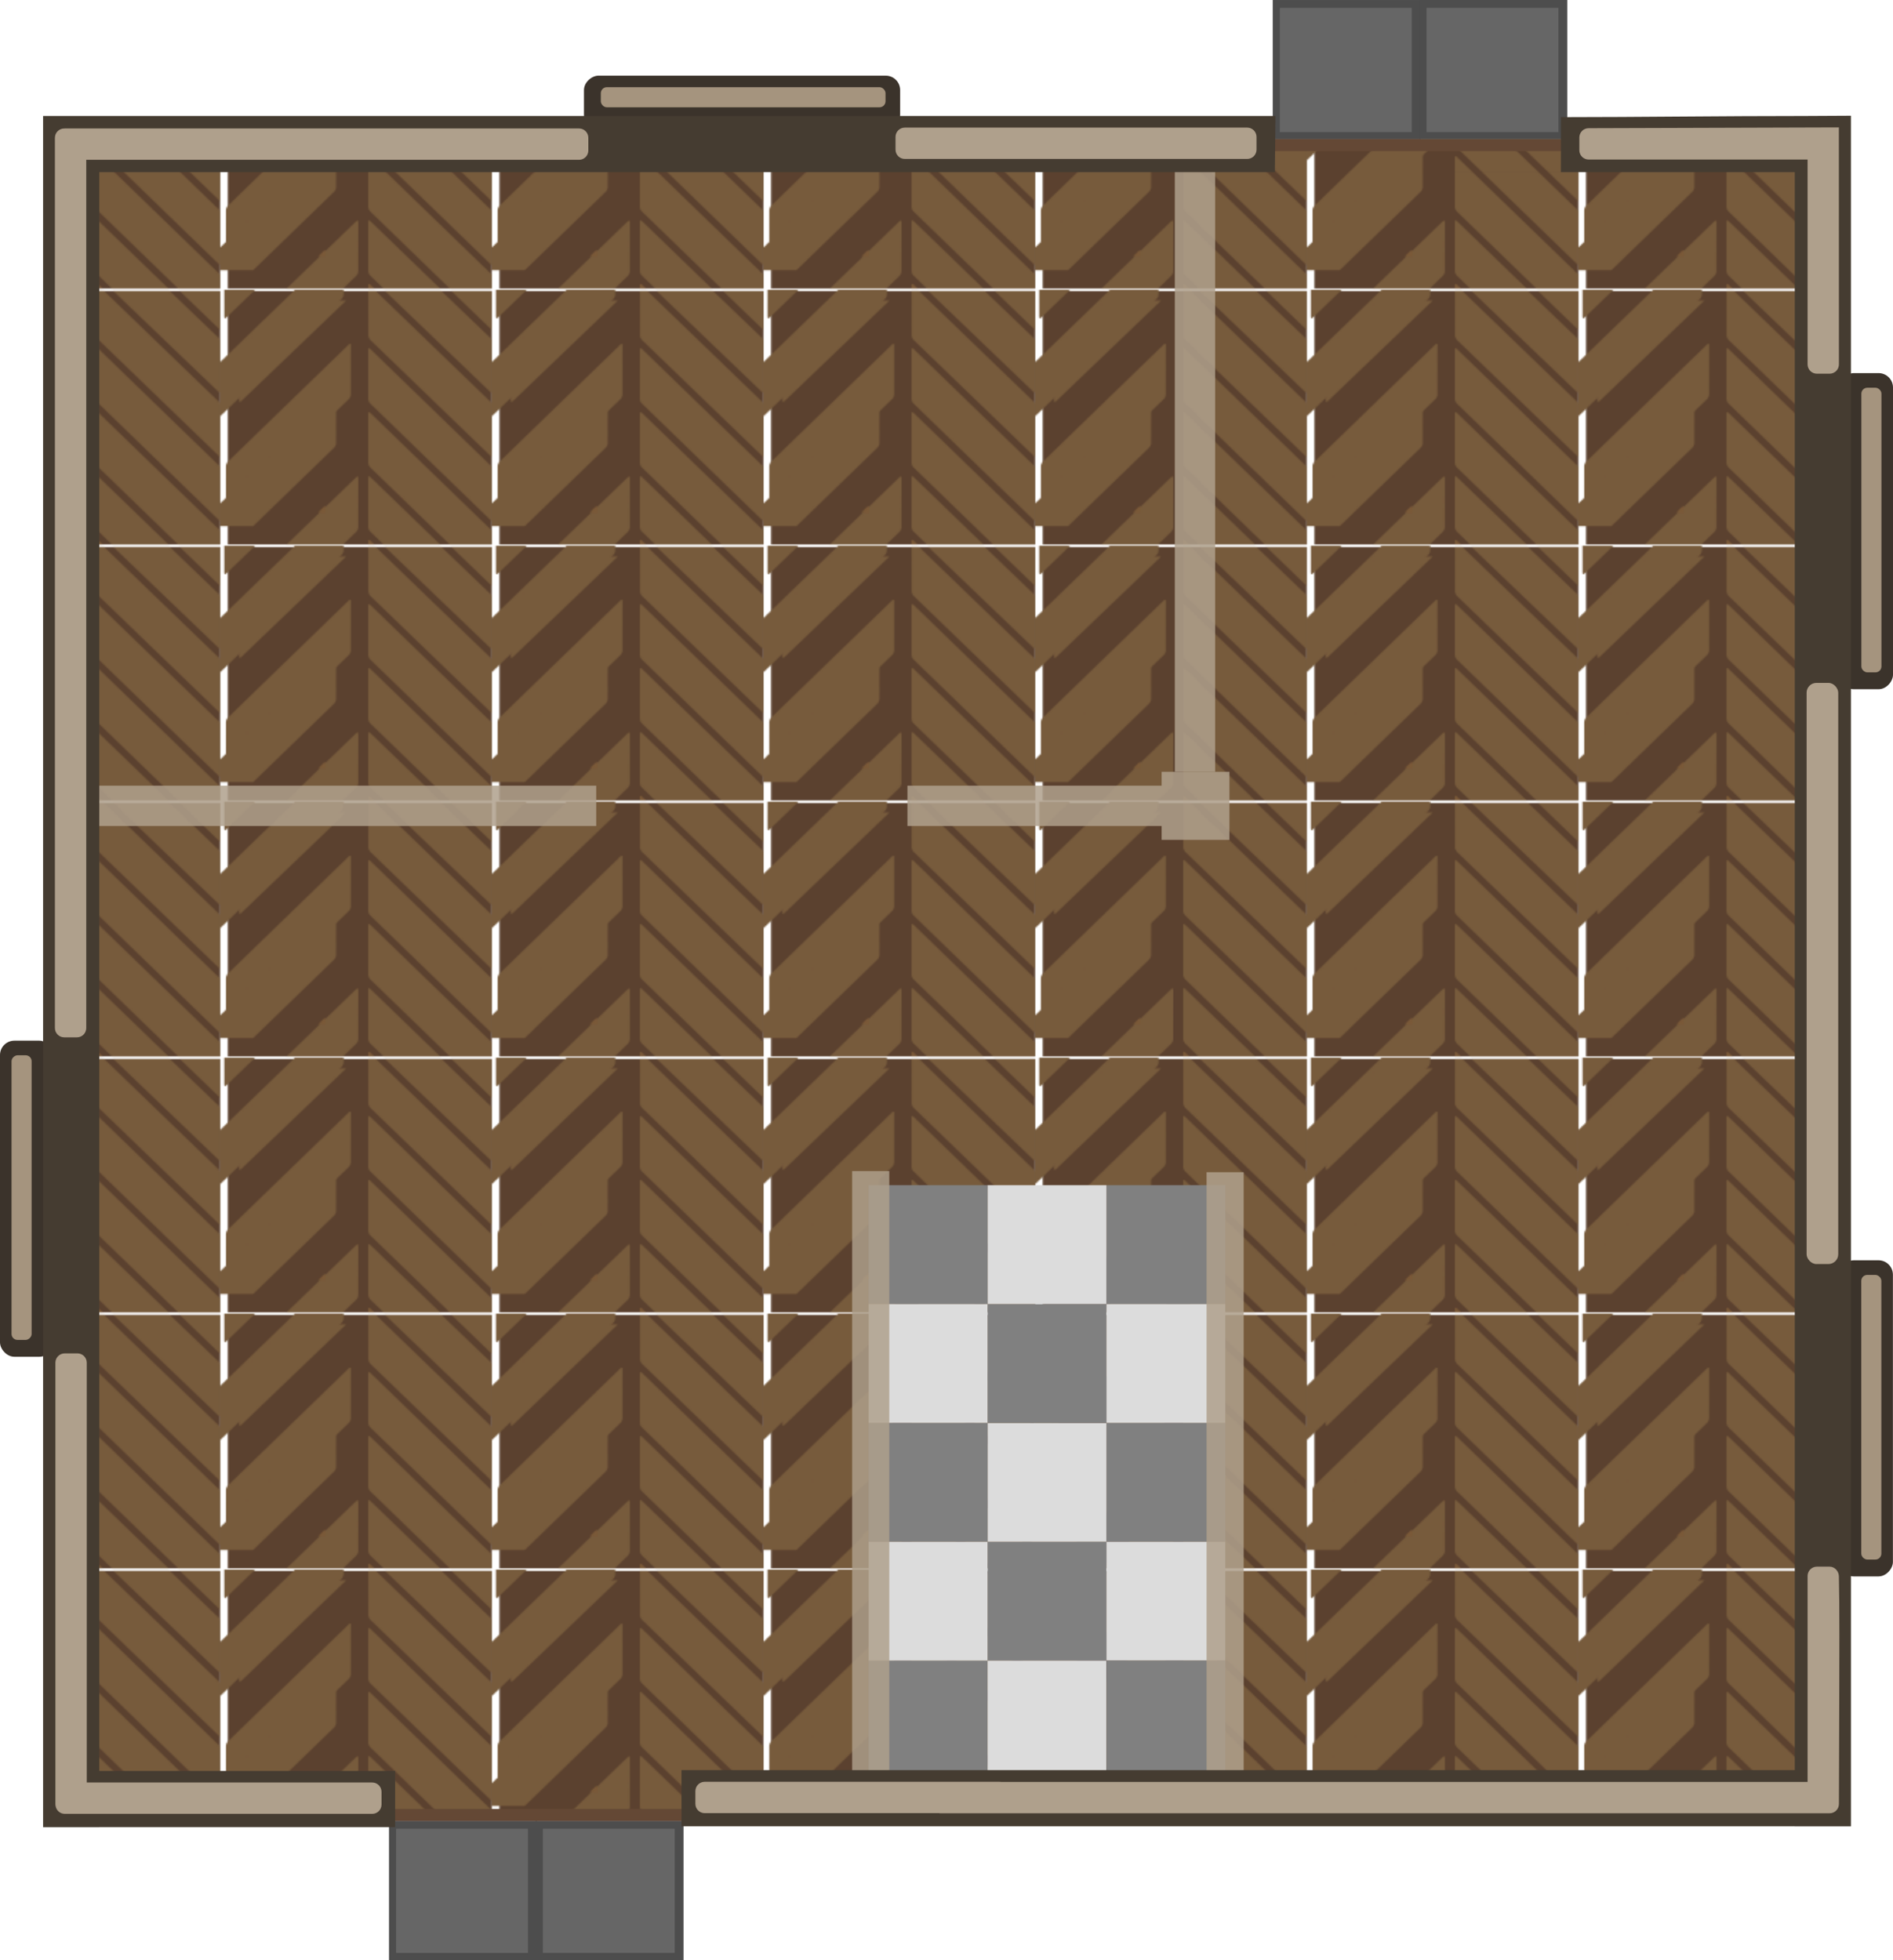 <?xml version="1.0" encoding="UTF-8" standalone="no"?>
<svg
   width="1333.091"
   height="1380.596"
   viewBox="0 0 352.714 365.283"
   version="1.1"
   id="svg8"
   xml:space="preserve"
   sodipodi:docname="house_floor_small.svg"
   inkscape:version="1.3.2 (1:1.3.2+202311252150+091e20ef0f)"
   xmlns:inkscape="http://www.inkscape.org/namespaces/inkscape"
   xmlns:sodipodi="http://sodipodi.sourceforge.net/DTD/sodipodi-0.dtd"
   xmlns:xlink="http://www.w3.org/1999/xlink"
   xmlns="http://www.w3.org/2000/svg"
   xmlns:svg="http://www.w3.org/2000/svg"
   xmlns:rdf="http://www.w3.org/1999/02/22-rdf-syntax-ns#"
   xmlns:cc="http://creativecommons.org/ns#"
   xmlns:dc="http://purl.org/dc/elements/1.1/"><sodipodi:namedview
     id="namedview1"
     pagecolor="#ffffff"
     bordercolor="#000000"
     borderopacity="0.25"
     inkscape:showpageshadow="2"
     inkscape:pageopacity="0.0"
     inkscape:pagecheckerboard="0"
     inkscape:deskcolor="#d1d1d1"
     inkscape:document-units="px"
     inkscape:zoom="0.89382798"
     inkscape:cx="446.95401"
     inkscape:cy="604.70248"
     inkscape:window-width="2560"
     inkscape:window-height="1368"
     inkscape:window-x="0"
     inkscape:window-y="0"
     inkscape:window-maximized="1"
     inkscape:current-layer="svg8" /><defs
     id="defs2"><pattern
       id="a"
       patternTransform="matrix(0.17,-0.17,0.17,0.17,-77.696,1663.466)"
       preserveAspectRatio="xMidYMid"
       xlink:href="#e" /><pattern
       id="e"
       height="340.158"
       patternTransform="translate(-79.604 1651.63)"
       patternUnits="userSpaceOnUse"
       preserveAspectRatio="xMidYMid"
       width="340.157"><g
         clip-path="url(#d)"
         transform="matrix(3.78 0 0 3.78 -577.188 -1759.015)"
         id="g21"><rect
           fill="#8a6c42"
           height="45"
           stroke="#675132"
           stroke-width="1.587"
           width="15"
           x="168.508"
           y="466.2"
           id="rect6" /><rect
           fill="#8a6c42"
           height="45"
           stroke="#675132"
           stroke-width="1.587"
           width="15"
           x="153.508"
           y="481.2"
           id="rect7" /><rect
           fill="#8a6c42"
           height="45"
           stroke="#675132"
           stroke-width="1.587"
           transform="rotate(-90)"
           width="15"
           x="-526.2"
           y="168.508"
           id="rect8" /><rect
           fill="#8a6c42"
           height="45"
           stroke="#675132"
           stroke-width="1.587"
           transform="rotate(-90)"
           width="15"
           x="-511.2"
           y="183.508"
           id="rect9" /><rect
           fill="#8a6c42"
           height="45"
           stroke="#675132"
           stroke-width="1.587"
           width="15"
           x="183.508"
           y="451.2"
           id="rect10" /><rect
           fill="#8a6c42"
           height="45"
           stroke="#675132"
           stroke-width="1.587"
           width="15"
           x="198.508"
           y="436.2"
           id="rect11" /><rect
           fill="#8a6c42"
           height="45"
           stroke="#675132"
           stroke-width="1.587"
           width="15"
           x="213.508"
           y="511.2"
           id="rect12" /><rect
           fill="#8a6c42"
           height="45"
           stroke="#675132"
           stroke-width="1.587"
           width="15"
           x="198.508"
           y="526.2"
           id="rect13" /><rect
           fill="#8a6c42"
           height="45"
           stroke="#675132"
           stroke-width="1.587"
           transform="rotate(-90)"
           width="15"
           x="-481.2"
           y="123.508"
           id="rect14" /><rect
           fill="#8a6c42"
           height="45"
           stroke="#675132"
           stroke-width="1.587"
           transform="rotate(-90)"
           width="15"
           x="-481.2"
           y="213.508"
           id="rect15" /><rect
           fill="#8a6c42"
           height="45"
           stroke="#675132"
           stroke-width="1.587"
           transform="rotate(-90)"
           width="15"
           x="-556.2"
           y="228.508"
           id="rect16" /><rect
           fill="#8a6c42"
           height="45"
           stroke="#675132"
           stroke-width="1.587"
           transform="rotate(-90)"
           width="15"
           x="-541.2"
           y="153.508"
           id="rect17" /><rect
           fill="#8a6c42"
           height="45"
           stroke="#675132"
           stroke-width="1.587"
           width="15"
           x="183.508"
           y="541.2"
           id="rect18" /><rect
           fill="#8a6c42"
           height="45"
           stroke="#675132"
           stroke-width="1.587"
           transform="rotate(-90)"
           width="15"
           x="-556.2"
           y="138.508"
           id="rect19" /><rect
           fill="#8a6c42"
           height="45"
           stroke="#675132"
           stroke-width="1.587"
           transform="rotate(-90)"
           width="15"
           x="-496.2"
           y="198.508"
           id="rect20" /><rect
           fill="#8a6c42"
           height="45"
           stroke="#675132"
           stroke-width="1.587"
           width="15"
           x="228.508"
           y="496.2"
           id="rect21" /></g></pattern><clipPath
       id="d"><rect
         height="90"
         width="90"
         x="152.714"
         y="465.406"
         id="rect5" /></clipPath><pattern
       inkscape:collect="always"
       xlink:href="#pattern40"
       preserveAspectRatio="xMidYMid"
       id="pattern41"
       patternTransform="matrix(0.265,0,0,0.265,-161.408,-136.787)" /><pattern
       patternUnits="userSpaceOnUse"
       width="190.856"
       height="179.085"
       patternTransform="translate(6.731,39.184)"
       preserveAspectRatio="xMidYMid"
       id="pattern40"><g
         id="g40"
         transform="matrix(3.78,0,0,3.78,-42019.614,-7691.691)"><rect
           style="fill:#5b412f;fill-opacity:1;stroke-width:0.1;paint-order:markers stroke fill"
           id="rect25"
           width="50.497"
           height="47.382"
           x="11117.689"
           y="2035.094"
           ry="0"
           clip-path="none" /><g
           id="g31"
           transform="translate(-32.233,-17.01)"><path
             id="path25"
             clip-path="none"
             style="display:inline;fill:#775b3c;fill-opacity:1;stroke-width:0.161;paint-order:markers stroke fill"
             d="m 15649.074,12907.391 h -29.798 c -0.27,0 -0.488,0.218 -0.488,0.489 v 9.121 c 0,0.27 0.217,0.487 0.488,0.487 h 31.286 c 0.27,0 0.488,-0.217 0.488,-0.487 v -8.237 z"
             transform="matrix(0.719,-0.695,-0.001,1,-68.72,13.177)" /><path
             id="path26"
             clip-path="none"
             style="display:inline;fill:#775b3c;fill-opacity:1;stroke-width:0.159;paint-order:markers stroke fill"
             d="m 15589.774,12828.789 h -12.528 c -0.268,0 -0.484,0.215 -0.484,0.483 v 9.128 c 0,0.268 0.215,0.483 0.482,0.483 h 27.113 z"
             transform="matrix(0.722,-0.692,-0.002,1,-68.72,13.177)" /><path
             id="path27"
             clip-path="none"
             style="display:inline;fill:#775b3c;fill-opacity:1;stroke-width:0.162;paint-order:markers stroke fill"
             d="m 15566.037,12839.533 v 7.005 c 0,0.272 0.219,0.491 0.491,0.491 h 10.312 z"
             transform="matrix(0.72,-0.694,8.1288466e-4,1,-68.72,13.177)" /><path
             id="path28"
             clip-path="none"
             style="display:inline;fill:#775b3c;fill-opacity:1;stroke-width:0.16;paint-order:markers stroke fill"
             d="m 15672.004,12956.397 c -0.08,-0.05 -0.171,-0.08 -0.272,-0.08 h -31.405 c -0.269,0 -0.486,0.217 -0.486,0.487 v 9.198 c 0,0.27 0.216,0.487 0.486,0.487 h 31.405 c 0.269,0 0.486,-0.217 0.486,-0.486 v -9.199 c 0,-0.168 -0.09,-0.317 -0.214,-0.404 z"
             transform="matrix(0.718,-0.696,-8.570542e-4,1,-68.72,13.177)" /><path
             id="path29"
             clip-path="none"
             style="display:inline;fill:#775b3c;fill-opacity:1;stroke-width:0.16;paint-order:markers stroke fill"
             d="m 15668.196,12962.801 c -0.08,-0.05 -0.171,-0.08 -0.272,-0.08 h -31.413 c -0.269,0 -0.487,0.217 -0.487,0.486 v 2.104 l 10.898,7.582 h 21.002 c 0.27,0 0.487,-0.217 0.487,-0.487 v -9.198 c 0,-0.169 -0.08,-0.317 -0.214,-0.404 z"
             transform="matrix(0.718,-0.696,-8.5748811e-4,1,-68.72,13.177)" /><path
             id="path30"
             clip-path="none"
             style="display:inline;fill:#775b3c;fill-opacity:1;stroke-width:0.16;paint-order:markers stroke fill"
             d="m 15652.139,12951.628 c -0.08,-0.05 -0.171,-0.08 -0.273,-0.08 h -18.491 l 14.635,10.172 h 3.856 c 0.27,0 0.487,-0.217 0.487,-0.487 v -9.199 c 0,-0.168 -0.08,-0.316 -0.214,-0.403 z"
             transform="matrix(0.719,-0.695,-8.5930845e-4,1,-68.72,13.177)" /><path
             id="path31"
             clip-path="none"
             style="display:inline;fill:#7a5938;fill-opacity:1;stroke-width:0.16;paint-order:markers stroke fill"
             d="m 15643.714,12951.324 c -0.08,-0.05 -0.17,-0.08 -0.271,-0.08 h -1.473 l 1.957,1.36 v -0.875 c 0,-0.168 -0.08,-0.315 -0.213,-0.402 z"
             transform="matrix(0.719,-0.695,-8.6026888e-4,1,-68.72,13.177)" /></g><g
           id="g38"
           transform="translate(-32.233,-17.01)"><path
             id="path32"
             clip-path="none"
             style="display:inline;fill:#775b3c;fill-opacity:1;stroke-width:0.136;paint-order:markers stroke fill"
             d="m 11177.478,2052.103 21.439,20.695 c 0.194,0.188 0.351,0.557 0.352,0.828 l 0.01,9.121 c 0,0.27 -0.155,0.336 -0.35,0.148 l -22.51,-21.728 c -0.194,-0.188 -0.351,-0.556 -0.352,-0.826 l -0.01,-8.238 z" /><path
             id="path33"
             clip-path="none"
             style="display:inline;fill:#775b3c;fill-opacity:1;stroke-width:0.135;paint-order:markers stroke fill"
             d="m 11189.696,2052.104 9.042,8.671 c 0.194,0.185 0.35,0.55 0.35,0.818 l 0.02,9.127 c 0,0.268 -0.154,0.334 -0.347,0.149 l -19.57,-18.765 z" /><path
             id="path34"
             clip-path="none"
             style="display:inline;fill:#775b3c;fill-opacity:1;stroke-width:0.137;paint-order:markers stroke fill"
             d="m 11199.321,2052.103 v 7.005 c 0,0.272 -0.158,0.339 -0.354,0.15 l -7.425,-7.155 z" /><path
             id="path35"
             clip-path="none"
             style="display:inline;fill:#775b3c;fill-opacity:1;stroke-width:0.136;paint-order:markers stroke fill"
             d="m 11176.192,2062.701 c 0.06,0 0.123,0.037 0.196,0.107 l 22.551,21.855 c 0.194,0.187 0.35,0.555 0.35,0.825 v 9.198 c 0,0.27 -0.155,0.337 -0.349,0.149 l -22.552,-21.856 c -0.193,-0.187 -0.349,-0.555 -0.349,-0.824 v -9.199 c 0,-0.168 0.06,-0.258 0.153,-0.255 z" /><path
             id="path36"
             clip-path="none"
             style="display:inline;fill:#775b3c;fill-opacity:1;stroke-width:0.136;paint-order:markers stroke fill"
             d="m 11176.19,2074.592 c 0.06,6e-4 0.122,0.035 0.195,0.105 l 22.563,21.857 c 0.193,0.187 0.35,0.556 0.35,0.825 v 2.104 l -7.821,-4e-4 -15.085,-14.613 c -0.194,-0.188 -0.35,-0.556 -0.351,-0.826 v -9.197 c 0,-0.169 0.06,-0.259 0.154,-0.255 z" /><path
             id="path37"
             clip-path="none"
             style="display:inline;fill:#775b3c;fill-opacity:1;stroke-width:0.136;paint-order:markers stroke fill"
             d="m 11176.189,2086.524 c 0.06,0 0.123,0.036 0.197,0.107 l 13.295,12.851 -10.514,6e-4 -2.773,-2.68 c -0.194,-0.188 -0.35,-0.555 -0.35,-0.826 v -9.199 c 0,-0.168 0.06,-0.257 0.153,-0.254 z" /><path
             id="path38"
             clip-path="none"
             style="display:inline;fill:#7a5938;fill-opacity:1;stroke-width:0.135;paint-order:markers stroke fill"
             d="m 11176.194,2098.353 c 0.05,0 0.122,0.036 0.195,0.106 l 1.06,1.022 -1.407,7e-4 v -0.875 c 0,-0.168 0.06,-0.257 0.153,-0.254 z" /></g></g></pattern></defs><g
     id="g5"
     transform="translate(-0.395,2.373)"><g
       id="g2879"
       transform="translate(50.811,30.887)"
       style="display:inline"><rect
         style="fill:#4d4d4d;stroke-width:0.482;stroke-opacity:0.576;paint-order:markers stroke fill;stop-color:#000000"
         id="rect2815"
         width="27.542"
         height="25.948"
         x="22.065"
         y="306.075" /><rect
         style="display:inline;fill:#666666;stroke-width:0.43;stroke-opacity:0.576;paint-order:markers stroke fill;stop-color:#000000"
         id="rect2815-5"
         width="24.573"
         height="23.151"
         x="23.387"
         y="307.542" /></g><g
       id="g2883"
       style="display:inline"
       transform="translate(50.811,30.785)"><rect
         style="display:inline;fill:#4d4d4d;stroke-width:0.482;stroke-opacity:0.576;paint-order:markers stroke fill;stop-color:#000000"
         id="rect2815-7"
         width="27.542"
         height="25.948"
         x="49.405"
         y="306.176" /><rect
         style="display:inline;fill:#666666;stroke-width:0.43;stroke-opacity:0.576;paint-order:markers stroke fill;stop-color:#000000"
         id="rect2815-5-1"
         width="24.573"
         height="23.151"
         x="50.728"
         y="307.643" /></g></g><g
     id="g1"
     transform="translate(51.982,-20.384)"><g
       id="g2879-4"
       transform="translate(163.093,-285.689)"
       style="display:inline"><rect
         style="fill:#4d4d4d;stroke-width:0.482;stroke-opacity:0.576;paint-order:markers stroke fill;stop-color:#000000"
         id="rect2815-8"
         width="27.542"
         height="25.948"
         x="22.065"
         y="306.075" /><rect
         style="display:inline;fill:#666666;stroke-width:0.43;stroke-opacity:0.576;paint-order:markers stroke fill;stop-color:#000000"
         id="rect2815-5-3"
         width="24.573"
         height="23.151"
         x="23.387"
         y="307.542" /></g><g
       id="g2883-7"
       style="display:inline"
       transform="translate(163.093,-285.792)"><rect
         style="display:inline;fill:#4d4d4d;stroke-width:0.482;stroke-opacity:0.576;paint-order:markers stroke fill;stop-color:#000000"
         id="rect2815-7-3"
         width="27.542"
         height="25.948"
         x="49.405"
         y="306.176" /><rect
         style="display:inline;fill:#666666;stroke-width:0.43;stroke-opacity:0.576;paint-order:markers stroke fill;stop-color:#000000"
         id="rect2815-5-1-2"
         width="24.573"
         height="23.151"
         x="50.728"
         y="307.643" /></g></g><rect
     style="fill:url(#pattern41);stroke:none;stroke-width:0.265"
     width="324.424"
     height="311.193"
     x="16.556"
     y="27.044"
     id="rect40" /><g
     id="g4"
     transform="translate(52.257,-17.119)"><rect
       style="display:inline;fill:#808080;fill-opacity:1;stroke:none;stroke-width:0.463;stroke-linecap:round;stroke-linejoin:round"
       id="rect4472"
       width="22.151"
       height="22.151"
       x="153.901"
       y="282.294" /><rect
       style="display:inline;fill:#808080;fill-opacity:1;stroke:none;stroke-width:0.463;stroke-linecap:round;stroke-linejoin:round"
       id="rect4474"
       width="22.151"
       height="22.151"
       x="131.75"
       y="304.445" /><rect
       style="display:inline;fill:#dcdcdc;fill-opacity:1;stroke:none;stroke-width:0.463;stroke-linecap:round;stroke-linejoin:round"
       id="rect4476"
       width="22.151"
       height="22.151"
       x="153.901"
       y="304.445" /><rect
       style="display:inline;fill:#dcdcdc;fill-opacity:1;stroke:none;stroke-width:0.463;stroke-linecap:round;stroke-linejoin:round"
       id="rect4478"
       width="22.151"
       height="22.151"
       x="131.75"
       y="282.294" /><rect
       style="display:inline;fill:#808080;fill-opacity:1;stroke:none;stroke-width:0.463;stroke-linecap:round;stroke-linejoin:round"
       id="rect4482"
       width="22.151"
       height="22.151"
       x="109.599"
       y="282.294" /><rect
       style="display:inline;fill:#808080;fill-opacity:1;stroke:none;stroke-width:0.463;stroke-linecap:round;stroke-linejoin:round"
       id="rect4484-6"
       width="22.151"
       height="22.151"
       x="109.599"
       y="326.596" /><rect
       style="display:inline;fill:#dcdcdc;fill-opacity:1;stroke:none;stroke-width:0.463;stroke-linecap:round;stroke-linejoin:round"
       id="rect4486"
       width="22.151"
       height="22.151"
       x="109.599"
       y="304.445" /><rect
       style="display:inline;fill:#808080;fill-opacity:1;stroke:none;stroke-width:0.463;stroke-linecap:round;stroke-linejoin:round"
       id="rect4492"
       width="22.151"
       height="22.151"
       x="153.901"
       y="237.992" /><rect
       style="display:inline;fill:#808080;fill-opacity:1;stroke:none;stroke-width:0.463;stroke-linecap:round;stroke-linejoin:round"
       id="rect4494"
       width="22.151"
       height="22.151"
       x="131.75"
       y="260.143" /><rect
       style="display:inline;fill:#dcdcdc;fill-opacity:1;stroke:none;stroke-width:0.463;stroke-linecap:round;stroke-linejoin:round"
       id="rect4496"
       width="22.151"
       height="22.151"
       x="153.901"
       y="260.143" /><rect
       style="display:inline;fill:#dcdcdc;fill-opacity:1;stroke:none;stroke-width:0.463;stroke-linecap:round;stroke-linejoin:round"
       id="rect4498"
       width="22.151"
       height="22.151"
       x="131.75"
       y="237.992" /><rect
       style="display:inline;fill:#808080;fill-opacity:1;stroke:none;stroke-width:0.463;stroke-linecap:round;stroke-linejoin:round"
       id="rect4502"
       width="22.151"
       height="22.151"
       x="109.599"
       y="237.992" /><rect
       style="display:inline;fill:#dcdcdc;fill-opacity:1;stroke:none;stroke-width:0.463;stroke-linecap:round;stroke-linejoin:round"
       id="rect4506"
       width="22.151"
       height="22.151"
       x="109.599"
       y="260.143" /><rect
       style="display:inline;fill:#dcdcdc;fill-opacity:1;stroke:none;stroke-width:0.463;stroke-linecap:round;stroke-linejoin:round"
       id="rect4508-5"
       width="22.151"
       height="22.151"
       x="131.75"
       y="326.596" /><rect
       style="display:inline;fill:#808080;fill-opacity:1;stroke:none;stroke-width:0.463;stroke-linecap:round;stroke-linejoin:round"
       id="rect4484-9"
       width="22.151"
       height="22.151"
       x="153.901"
       y="326.596" /></g><rect
     fill-opacity="0.906"
     height="7.517"
     stroke-width="0.512"
     transform="scale(-1)"
     width="94.209"
     x="-111.095"
     y="-153.937"
     id="rect123"
     style="display:inline;opacity:0.85;fill:#afa08c;fill-opacity:1" /><rect
     fill-opacity="0.906"
     height="6.917"
     stroke-width="0.503"
     transform="rotate(90)"
     width="116.007"
     x="218.247"
     y="-165.696"
     id="rect135"
     style="display:inline;opacity:0.85;fill:#afa08c;fill-opacity:0.977" /><rect
     fill-opacity="0.906"
     height="6.917"
     stroke-width="0.503"
     transform="rotate(90)"
     width="116.007"
     x="218.457"
     y="-231.729"
     id="rect135-6"
     style="display:inline;opacity:0.85;fill:#afa08c;fill-opacity:1" /><rect
     style="fill:#3b332b;fill-opacity:1;stroke-width:0.97;stroke-linecap:square;stop-color:#000000"
     id="rect296"
     width="9.989"
     height="58.912"
     x="0"
     y="193.939"
     ry="2.686"
     rx="2.686" /><rect
     style="display:inline;fill:#a5947e;fill-opacity:1;stroke-width:0.223"
     id="rect18794-7-90-1-7-7-4"
     width="53.047"
     height="3.742"
     x="-249.711"
     y="2.15"
     ry="1.113"
     transform="rotate(-90)"
     rx="1.113" /><g
     id="g3"
     transform="translate(50.993,-19.222)"><rect
       style="fill:#3b332b;fill-opacity:1;stroke-width:0.97;stroke-linecap:square;stop-color:#000000"
       id="rect296-7"
       width="9.989"
       height="58.912"
       x="-301.721"
       y="88.755"
       ry="2.686"
       transform="scale(-1,1)"
       rx="2.686" /><rect
       style="display:inline;fill:#a5947e;fill-opacity:1;stroke-width:0.223"
       id="rect18794-7-90-1-7-7-4-1"
       width="53.047"
       height="3.742"
       x="-144.526"
       y="-299.57"
       ry="1.113"
       transform="matrix(0,-1,-1,0,0,0)"
       rx="1.113" /></g><g
     id="g2"
     transform="translate(50.993,-19.222)"><rect
       style="fill:#3b332b;fill-opacity:1;stroke-width:0.97;stroke-linecap:square;stop-color:#000000"
       id="rect296-5"
       width="9.989"
       height="58.912"
       x="-301.705"
       y="254.093"
       ry="2.686"
       transform="scale(-1,1)"
       rx="2.686" /><rect
       style="display:inline;fill:#a5947e;fill-opacity:1;stroke-width:0.223"
       id="rect18794-7-90-1-7-7-4-5"
       width="53.047"
       height="3.742"
       x="-309.865"
       y="-299.554"
       ry="1.113"
       transform="matrix(0,-1,-1,0,0,0)"
       rx="1.113" /></g><rect
     style="fill:#3b332b;fill-opacity:1;stroke-width:0.97;stroke-linecap:square;stop-color:#000000"
     id="rect296-8"
     width="9.989"
     height="58.912"
     x="14.101"
     y="-167.721"
     ry="2.686"
     transform="rotate(90)"
     rx="2.686" /><rect
     style="display:inline;fill:#a5947e;fill-opacity:1;stroke-width:0.223"
     id="rect18794-7-90-1-7-7-4-2"
     width="53.047"
     height="3.742"
     x="111.949"
     y="16.252"
     ry="1.113"
     rx="1.113" /><rect
     style="fill:#644835;fill-opacity:1;stroke-width:2.043;stop-color:#000000"
     id="rect12903-3-8"
     width="2.245"
     height="60.17"
     x="25.922"
     y="234.395"
     rx="0"
     ry="0"
     transform="matrix(0,1,1,0,0,0)" /><rect
     style="fill:#644835;fill-opacity:1;stroke-width:2.043;stop-color:#000000"
     id="rect22"
     width="2.245"
     height="60.17"
     x="337.115"
     y="69.736"
     rx="0"
     ry="0"
     transform="matrix(0,1,1,0,0,0)" /><g
     id="g23"
     style="opacity:0.85"
     transform="translate(-3.1176756e-7,1.162)"><rect
       fill-opacity="0.906"
       height="7.517"
       stroke-width="0.315"
       transform="scale(-1)"
       width="57.345"
       x="-226.424"
       y="-152.775"
       id="rect129"
       style="display:inline;fill:#afa08c;fill-opacity:1" /><rect
       fill-opacity="0.906"
       height="7.517"
       stroke-width="0.512"
       transform="rotate(90)"
       width="114.437"
       x="28.239"
       y="-226.414"
       id="rect131"
       style="display:inline;opacity:1;fill:#afa08c;fill-opacity:1" /><rect
       style="fill:#afa08c;fill-opacity:1;stroke:none;stroke-width:2.256;stroke-opacity:0.906;stop-color:#000000"
       id="rect45559-1"
       width="12.683"
       height="12.636"
       x="-155.358"
       y="216.44"
       transform="rotate(-90)" /></g><path
     id="rect18794-2-0-4"
     style="display:inline;fill:#453c31;fill-opacity:1;stroke-width:0.684;stroke-miterlimit:4;stroke-dasharray:none"
     d="m 18.458,21.61 v 9.63e-4 H 8.029 V 340.52 H 18.5 v -0.009 h 55.127 V 330.041 H 18.5 V 32.08 H 334.411 V 153.27 h 10.47 V 32.094 c 0,0 -4.4e-4,-9.55 -4.4e-4,-10.47 l -3.2e-4,-0.057 -8.839,0.047 c -14.176,-0.007 -31.012,0.217 -45.196,0.218 0,0 -0.013,12.271 -0.013,10.244 l -53.293,0.004 0.117,-10.47 z M 334.411,150.266 v 179.623 H 126.982 v 10.47 h 207.43 v 0.006 h 10.47 v -75.844 h 0.001 l 0.002,-10.471 h -0.003 V 149.869 Z" /><path
     id="rect18794-7"
     style="display:inline;fill:#afa08c;fill-opacity:1;stroke-width:0.298"
     d="m 168.596,23.78 c -0.963,0 -1.738,0.775 -1.738,1.738 v 2.365 c 0,0.963 0.775,1.738 1.738,1.738 h 63.785 c 0.963,0 1.738,-0.775 1.738,-1.738 v -2.365 c 0,-0.963 -0.775,-1.738 -1.738,-1.738 z m 127.414,0.111 c -0.963,0 -1.738,0.775 -1.738,1.738 v 2.365 c 0,0.963 0.775,1.738 1.738,1.738 h 40.787 v 38.173 c 0,0.963 0.775,1.738 1.738,1.738 h 2.365 c 0.963,0 1.738,-0.775 1.738,-1.738 l -0.009,-44.095 c -1.045,0.664 -0.019,4.102 0.007,-0.054 -0.075,1.219 0.017,-0.003 1e-5,-0.003 l -3.004,7.6e-5 c 0.103,0.006 -0.003,-2.87e-4 -0.006,-2.87e-4 z m -283.92,0.051 c -0.011,0 -0.021,0.003 -0.032,0.003 h -0.088 c -0.963,0 -1.738,0.775 -1.738,1.738 V 191.583 c 0,0.963 0.775,1.738 1.738,1.738 h 2.365 c 0.963,0 1.738,-0.775 1.738,-1.738 V 29.783 h 91.812 c 0.963,0 1.738,-0.775 1.738,-1.738 v -2.365 c 0,-0.963 -0.775,-1.738 -1.738,-1.738 z M 338.535,291.965 c -0.963,-10e-6 -1.738,0.775 -1.738,1.738 v 38.38 H 186.492 c -0.084,-0.012 -0.169,-0.021 -0.257,-0.021 h -54.93 c -0.963,0 -1.738,0.775 -1.738,1.738 v 2.365 c 0,0.963 0.775,1.738 1.738,1.738 h 43.626 c 0.07,0.009 0.138,0.021 0.21,0.021 h 163.372 c 0.008,1.1e-4 0.015,0.002 0.023,0.002 h 2.365 c 0.963,0 1.738,-0.775 1.738,-1.738 0.112,-34.846 0.122,-34.884 -0.008,-42.477 -0.048,-0.906 -0.767,-1.746 -1.73,-1.746 z M 12.061,252.222 c -0.963,0 -1.738,0.775 -1.738,1.738 v 82.264 c 0,0.134 0.018,0.262 0.046,0.387 0.147,0.812 0.853,1.424 1.708,1.424 h 57.272 c 0.963,0 1.738,-0.775 1.738,-1.738 v -2.365 c 0,-0.963 -0.775,-1.738 -1.738,-1.738 H 16.164 v -78.235 c 0,-0.963 -0.775,-1.738 -1.738,-1.738 z" /><rect
     style="display:inline;fill:#afa08c;fill-opacity:1;stroke-width:0.299;paint-order:markers stroke fill;stop-color:#000000"
     id="rect1938"
     width="5.893"
     height="108.303"
     x="336.616"
     y="127.266"
     ry="1.823"
     rx="1.823" /></svg>
